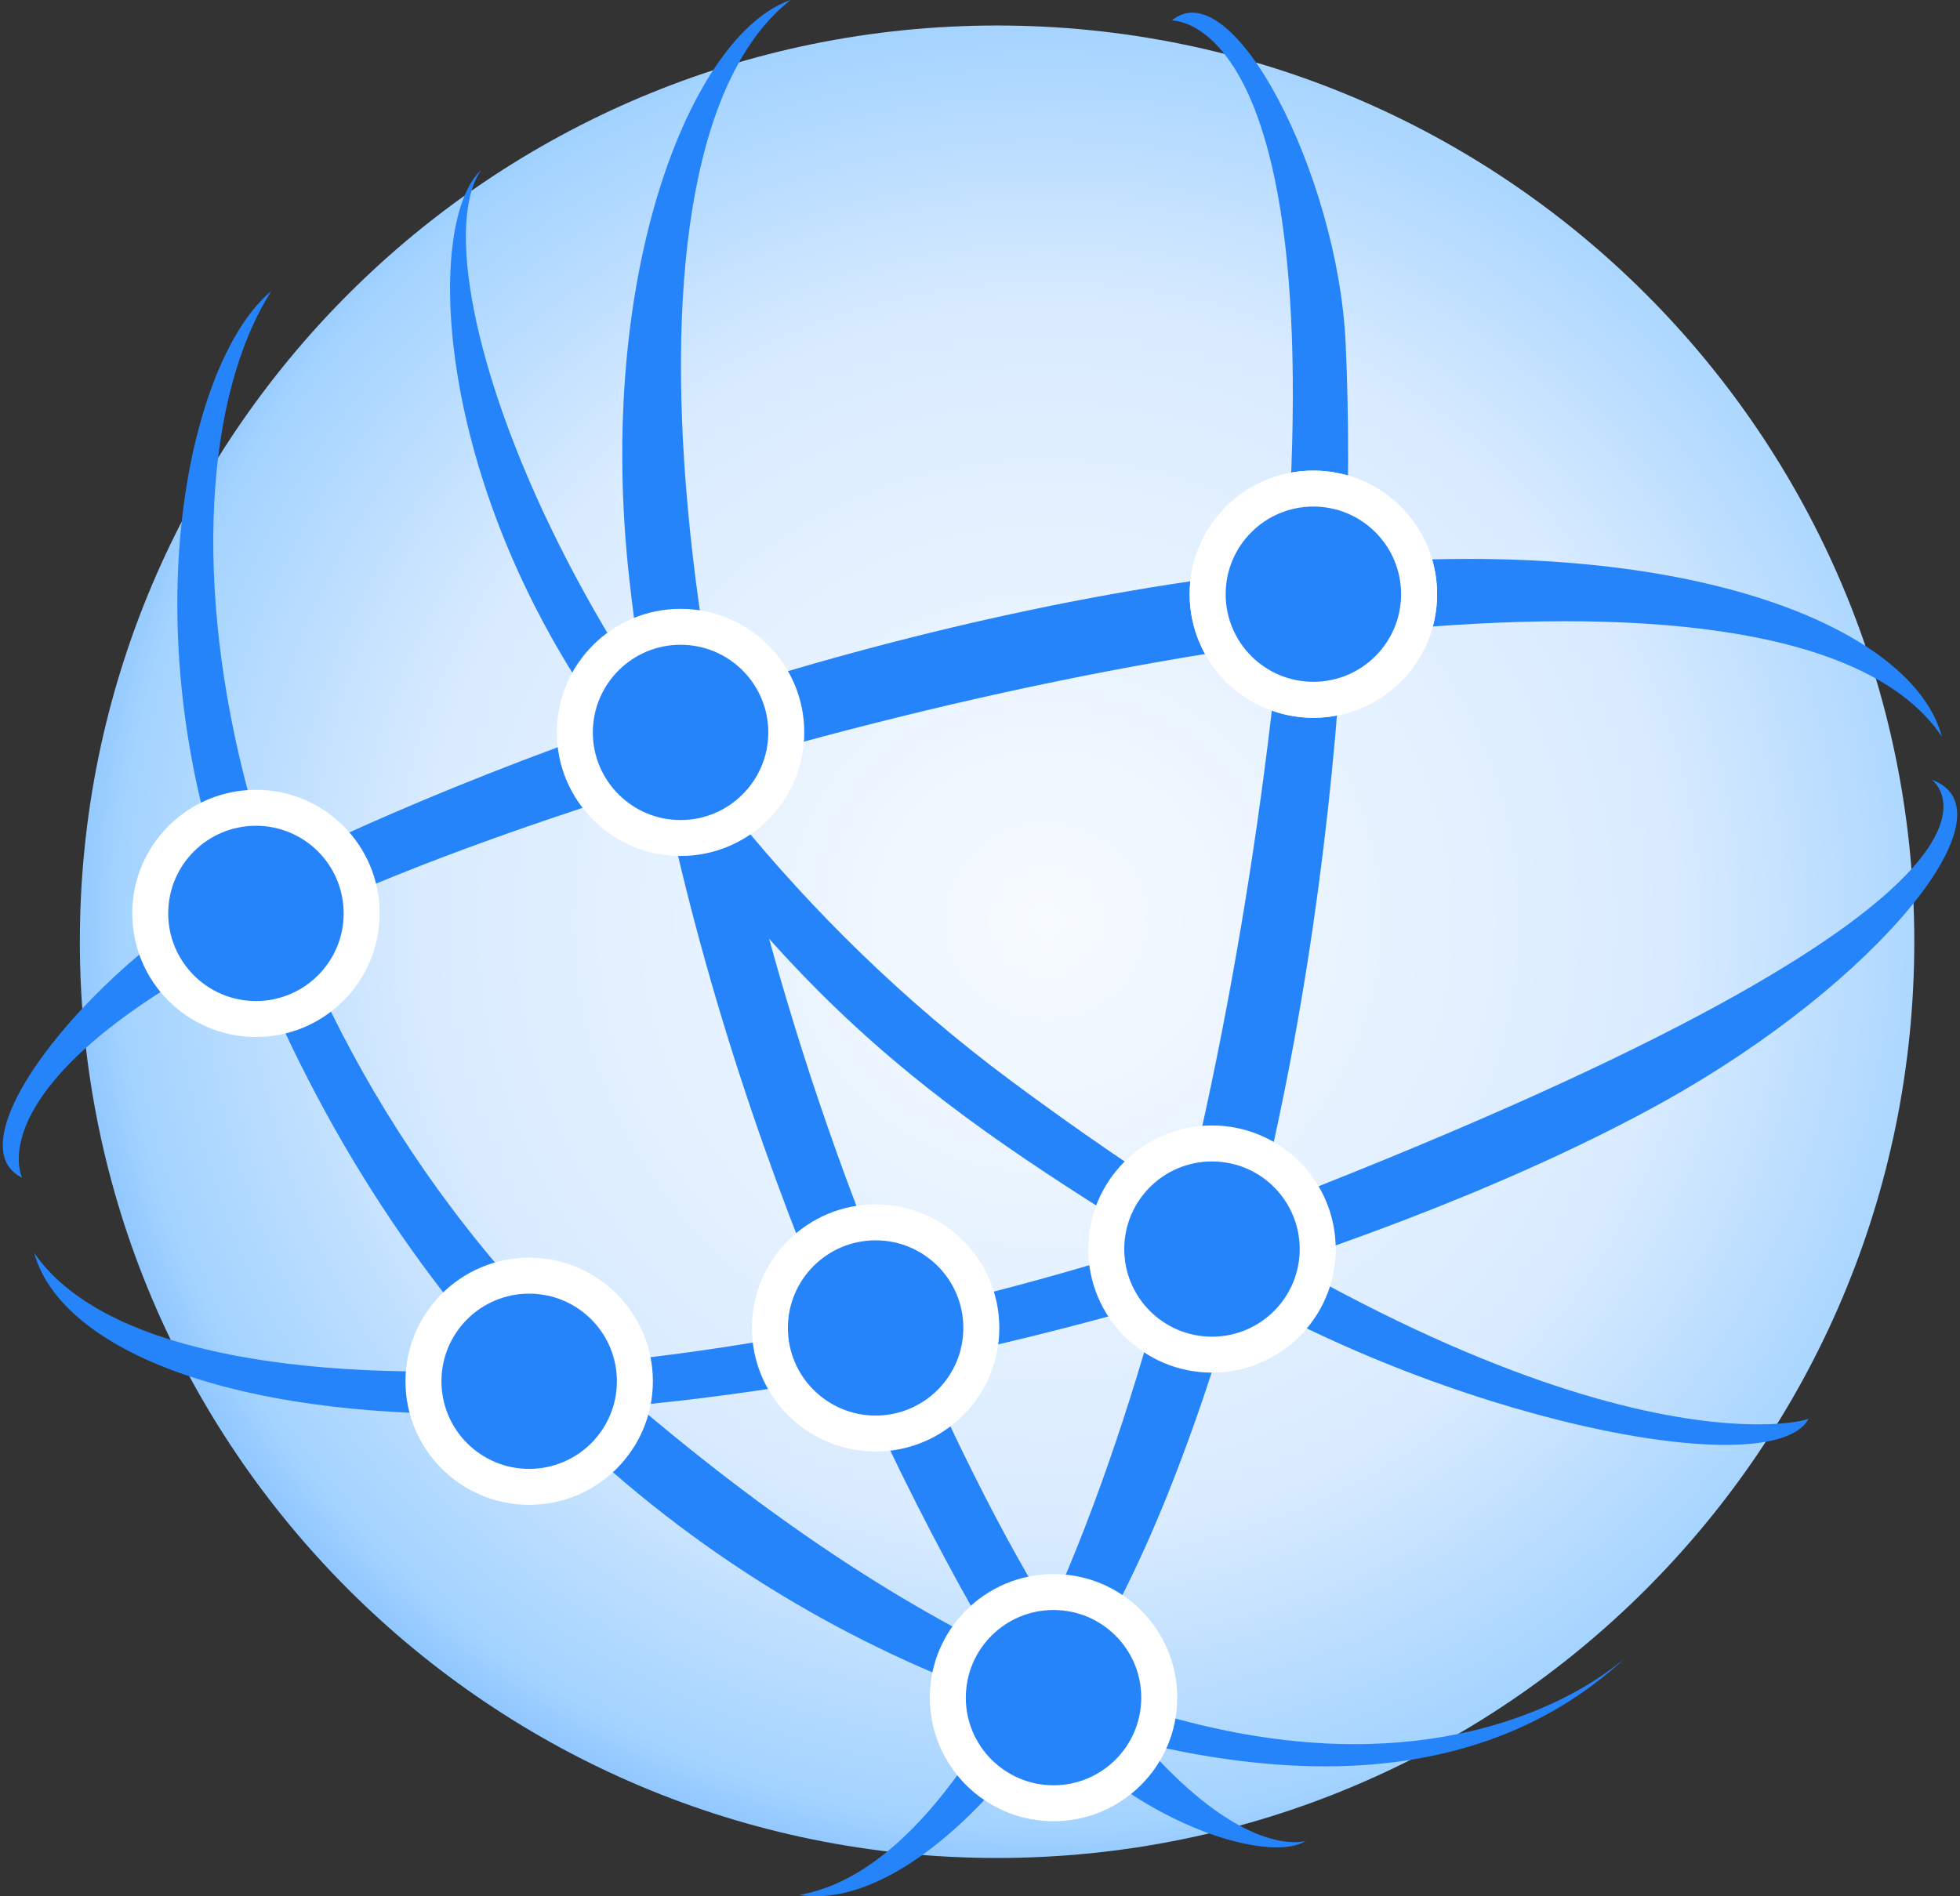 <?xml version="1.0" encoding="UTF-8"?>
<svg xmlns="http://www.w3.org/2000/svg" width="62" height="60" viewBox="0 0 62 60" fill="none">
  <rect x="0" y="0" width="62" height="60" fill="#333333" stroke="none"/>
  <path d="M31.54 58.788C47.564 58.788 60.554 45.809 60.554 29.798C60.554 13.787 47.564 0.807 31.54 0.807C15.516 0.807 2.526 13.787 2.526 29.798C2.526 45.809 15.516 58.788 31.54 58.788Z" fill="url(#paint0_radial_5451_19053)"></path>
  <path fill-rule="evenodd" clip-rule="evenodd" d="M37.065 0.649C37.054 0.658 42.713 0.333 40.295 21.925C38.338 39.391 32.626 58.694 25.279 59.958C28.445 60.478 33.378 56.146 36.934 47.286C41.708 35.394 43.002 20.133 42.565 10.838C42.318 5.556 38.988 -0.957 37.065 0.649Z" fill="#2684FB"></path>
  <path fill-rule="evenodd" clip-rule="evenodd" d="M41.301 58.25C41.314 58.242 36.237 59.975 28.321 41.228C21.28 24.554 18.976 4.723 25.01 0C21.89 1.07 18.807 8.624 19.914 18.389C21.4 31.497 26.847 44.435 31.781 52.651C34.585 57.321 39.966 59.092 41.301 58.25Z" fill="#2684FB"></path>
  <path fill-rule="evenodd" clip-rule="evenodd" d="M61.108 24.673C61.095 24.668 65.841 27.97 41.666 37.552C25.447 43.98 5.267 45.721 1.082 39.645C1.924 42.699 7.48 45.124 16.959 44.69C29.682 44.106 44.574 39.345 52.634 34.854C59.431 31.066 63.794 25.643 61.108 24.673ZM0.696 37.261C0.71 37.268 -1.977 32.101 19.343 25.265C36.589 19.735 57.143 16.952 61.424 23.304C60.58 20.118 54.431 17.321 44.604 17.723C31.412 18.262 16.519 23.483 7.962 27.811C3.1 30.27 -1.623 36.136 0.696 37.261Z" fill="#2684FB"></path>
  <path fill-rule="evenodd" clip-rule="evenodd" d="M51.521 52.355C51.532 52.345 41.385 62.448 20.246 44.545C6.914 33.254 4.43 15.737 8.582 9.211C5.974 11.367 4.094 19.754 7.301 28.542C11.929 41.226 20.428 49.188 29.988 53.123C42.662 58.34 48.663 55.062 51.521 52.355Z" fill="#2684FB"></path>
  <path fill-rule="evenodd" clip-rule="evenodd" d="M57.213 44.888C56.929 45.06 48.998 46.84 31.979 34.197C18.345 24.068 13.009 8.548 15.22 5.38C13.54 6.937 13.663 14.428 18.382 21.724C25.172 32.223 29.692 35.111 38.137 40.293C45.636 44.895 56.082 47.016 57.213 44.888Z" fill="#2684FB"></path>
  <path fill-rule="evenodd" clip-rule="evenodd" d="M41.545 17.166C40.642 17.166 39.909 17.898 39.909 18.801C39.909 19.704 40.642 20.436 41.545 20.436C42.449 20.436 43.182 19.704 43.182 18.801C43.182 17.898 42.449 17.166 41.545 17.166ZM37.632 18.801C37.632 16.641 39.384 14.891 41.545 14.891C43.707 14.891 45.459 16.641 45.459 18.801C45.459 20.96 43.707 22.711 41.545 22.711C39.384 22.711 37.632 20.96 37.632 18.801Z" fill="white"></path>
  <path d="M41.545 21.573C43.078 21.573 44.32 20.332 44.32 18.801C44.32 17.27 43.078 16.028 41.545 16.028C40.013 16.028 38.771 17.27 38.771 18.801C38.771 20.332 40.013 21.573 41.545 21.573Z" fill="#2684FB"></path>
  <path fill-rule="evenodd" clip-rule="evenodd" d="M21.528 21.539C20.624 21.539 19.892 22.271 19.892 23.174C19.892 24.077 20.624 24.809 21.528 24.809C22.432 24.809 23.165 24.077 23.165 23.174C23.165 22.271 22.432 21.539 21.528 21.539ZM17.615 23.174C17.615 21.015 19.367 19.264 21.528 19.264C23.689 19.264 25.441 21.015 25.441 23.174C25.441 25.333 23.689 27.084 21.528 27.084C19.367 27.084 17.615 25.333 17.615 23.174Z" fill="white"></path>
  <path d="M21.528 25.947C23.061 25.947 24.303 24.705 24.303 23.174C24.303 21.643 23.061 20.401 21.528 20.401C19.996 20.401 18.753 21.643 18.753 23.174C18.753 24.705 19.996 25.947 21.528 25.947Z" fill="#2684FB"></path>
  <path fill-rule="evenodd" clip-rule="evenodd" d="M8.096 27.265C7.192 27.265 6.459 27.998 6.459 28.901C6.459 29.804 7.192 30.536 8.096 30.536C9 30.536 9.732 29.804 9.732 28.901C9.732 27.998 9 27.265 8.096 27.265ZM4.183 28.901C4.183 26.741 5.935 24.991 8.096 24.991C10.257 24.991 12.009 26.741 12.009 28.901C12.009 31.06 10.257 32.811 8.096 32.811C5.935 32.811 4.183 31.06 4.183 28.901Z" fill="white"></path>
  <path d="M8.096 31.674C9.628 31.674 10.871 30.432 10.871 28.901C10.871 27.369 9.628 26.128 8.096 26.128C6.563 26.128 5.321 27.369 5.321 28.901C5.321 30.432 6.563 31.674 8.096 31.674Z" fill="#2684FB"></path>
  <path fill-rule="evenodd" clip-rule="evenodd" d="M16.739 42.069C15.835 42.069 15.102 42.801 15.102 43.705C15.102 44.608 15.835 45.34 16.739 45.34C17.643 45.34 18.376 44.608 18.376 43.705C18.376 42.801 17.643 42.069 16.739 42.069ZM12.826 43.705C12.826 41.545 14.578 39.794 16.739 39.794C18.9 39.794 20.652 41.545 20.652 43.705C20.652 45.864 18.9 47.614 16.739 47.614C14.578 47.614 12.826 45.864 12.826 43.705Z" fill="white"></path>
  <path d="M16.739 46.477C18.271 46.477 19.514 45.236 19.514 43.705C19.514 42.173 18.271 40.932 16.739 40.932C15.206 40.932 13.964 42.173 13.964 43.705C13.964 45.236 15.206 46.477 16.739 46.477Z" fill="#2684FB"></path>
  <path fill-rule="evenodd" clip-rule="evenodd" d="M38.338 37.886C37.434 37.886 36.702 38.618 36.702 39.522C36.702 40.425 37.434 41.157 38.338 41.157C39.242 41.157 39.975 40.425 39.975 39.522C39.975 38.618 39.242 37.886 38.338 37.886ZM34.425 39.522C34.425 37.362 36.177 35.611 38.338 35.611C40.5 35.611 42.252 37.362 42.252 39.522C42.252 41.681 40.5 43.431 38.338 43.431C36.177 43.431 34.425 41.681 34.425 39.522Z" fill="white"></path>
  <path d="M38.338 42.294C39.871 42.294 41.113 41.053 41.113 39.522C41.113 37.99 39.871 36.749 38.338 36.749C36.806 36.749 35.563 37.99 35.563 39.522C35.563 41.053 36.806 42.294 38.338 42.294Z" fill="#2684FB"></path>
  <path fill-rule="evenodd" clip-rule="evenodd" d="M27.698 40.382C26.794 40.382 26.061 41.114 26.061 42.017C26.061 42.92 26.794 43.653 27.698 43.653C28.602 43.653 29.335 42.92 29.335 42.017C29.335 41.114 28.602 40.382 27.698 40.382ZM23.785 42.017C23.785 39.858 25.537 38.107 27.698 38.107C29.859 38.107 31.611 39.858 31.611 42.017C31.611 44.177 29.859 45.927 27.698 45.927C25.537 45.927 23.785 44.177 23.785 42.017Z" fill="white"></path>
  <path d="M27.698 44.79C29.231 44.79 30.473 43.548 30.473 42.017C30.473 40.486 29.231 39.245 27.698 39.245C26.166 39.245 24.923 40.486 24.923 42.017C24.923 43.548 26.166 44.79 27.698 44.79Z" fill="#2684FB"></path>
  <path fill-rule="evenodd" clip-rule="evenodd" d="M33.326 52.08C32.422 52.08 31.689 52.812 31.689 53.715C31.689 54.618 32.422 55.35 33.326 55.35C34.23 55.35 34.963 54.618 34.963 53.715C34.963 52.812 34.23 52.08 33.326 52.08ZM29.413 53.715C29.413 51.556 31.165 49.805 33.326 49.805C35.487 49.805 37.239 51.556 37.239 53.715C37.239 55.874 35.487 57.625 33.326 57.625C31.165 57.625 29.413 55.874 29.413 53.715Z" fill="white"></path>
  <path d="M33.326 56.488C34.859 56.488 36.101 55.246 36.101 53.715C36.101 52.184 34.859 50.942 33.326 50.942C31.794 50.942 30.551 52.184 30.551 53.715C30.551 55.246 31.794 56.488 33.326 56.488Z" fill="#2684FB"></path>
  <path fill-rule="evenodd" clip-rule="evenodd" d="M41.545 17.166C40.642 17.166 39.909 17.898 39.909 18.801C39.909 19.704 40.642 20.436 41.545 20.436C42.449 20.436 43.182 19.704 43.182 18.801C43.182 17.898 42.449 17.166 41.545 17.166ZM37.632 18.801C37.632 16.641 39.384 14.891 41.545 14.891C43.707 14.891 45.459 16.641 45.459 18.801C45.459 20.96 43.707 22.711 41.545 22.711C39.384 22.711 37.632 20.96 37.632 18.801Z" fill="white"></path>
  <path d="M41.545 21.573C43.078 21.573 44.32 20.332 44.32 18.801C44.32 17.27 43.078 16.028 41.545 16.028C40.013 16.028 38.771 17.27 38.771 18.801C38.771 20.332 40.013 21.573 41.545 21.573Z" fill="#2684FB"></path>
  <defs>
    <radialGradient id="paint0_radial_5451_19053" cx="0" cy="0" r="1" gradientUnits="userSpaceOnUse" gradientTransform="translate(33.117 29.131) scale(40.02 38.84)">
      <stop stop-color="#F7FBFF"></stop>
      <stop offset="0.5" stop-color="#D9EBFF"></stop>
      <stop offset="0.74" stop-color="#A3D3FF"></stop>
      <stop offset="1" stop-color="#2684FB"></stop>
    </radialGradient>
  </defs>
</svg>
